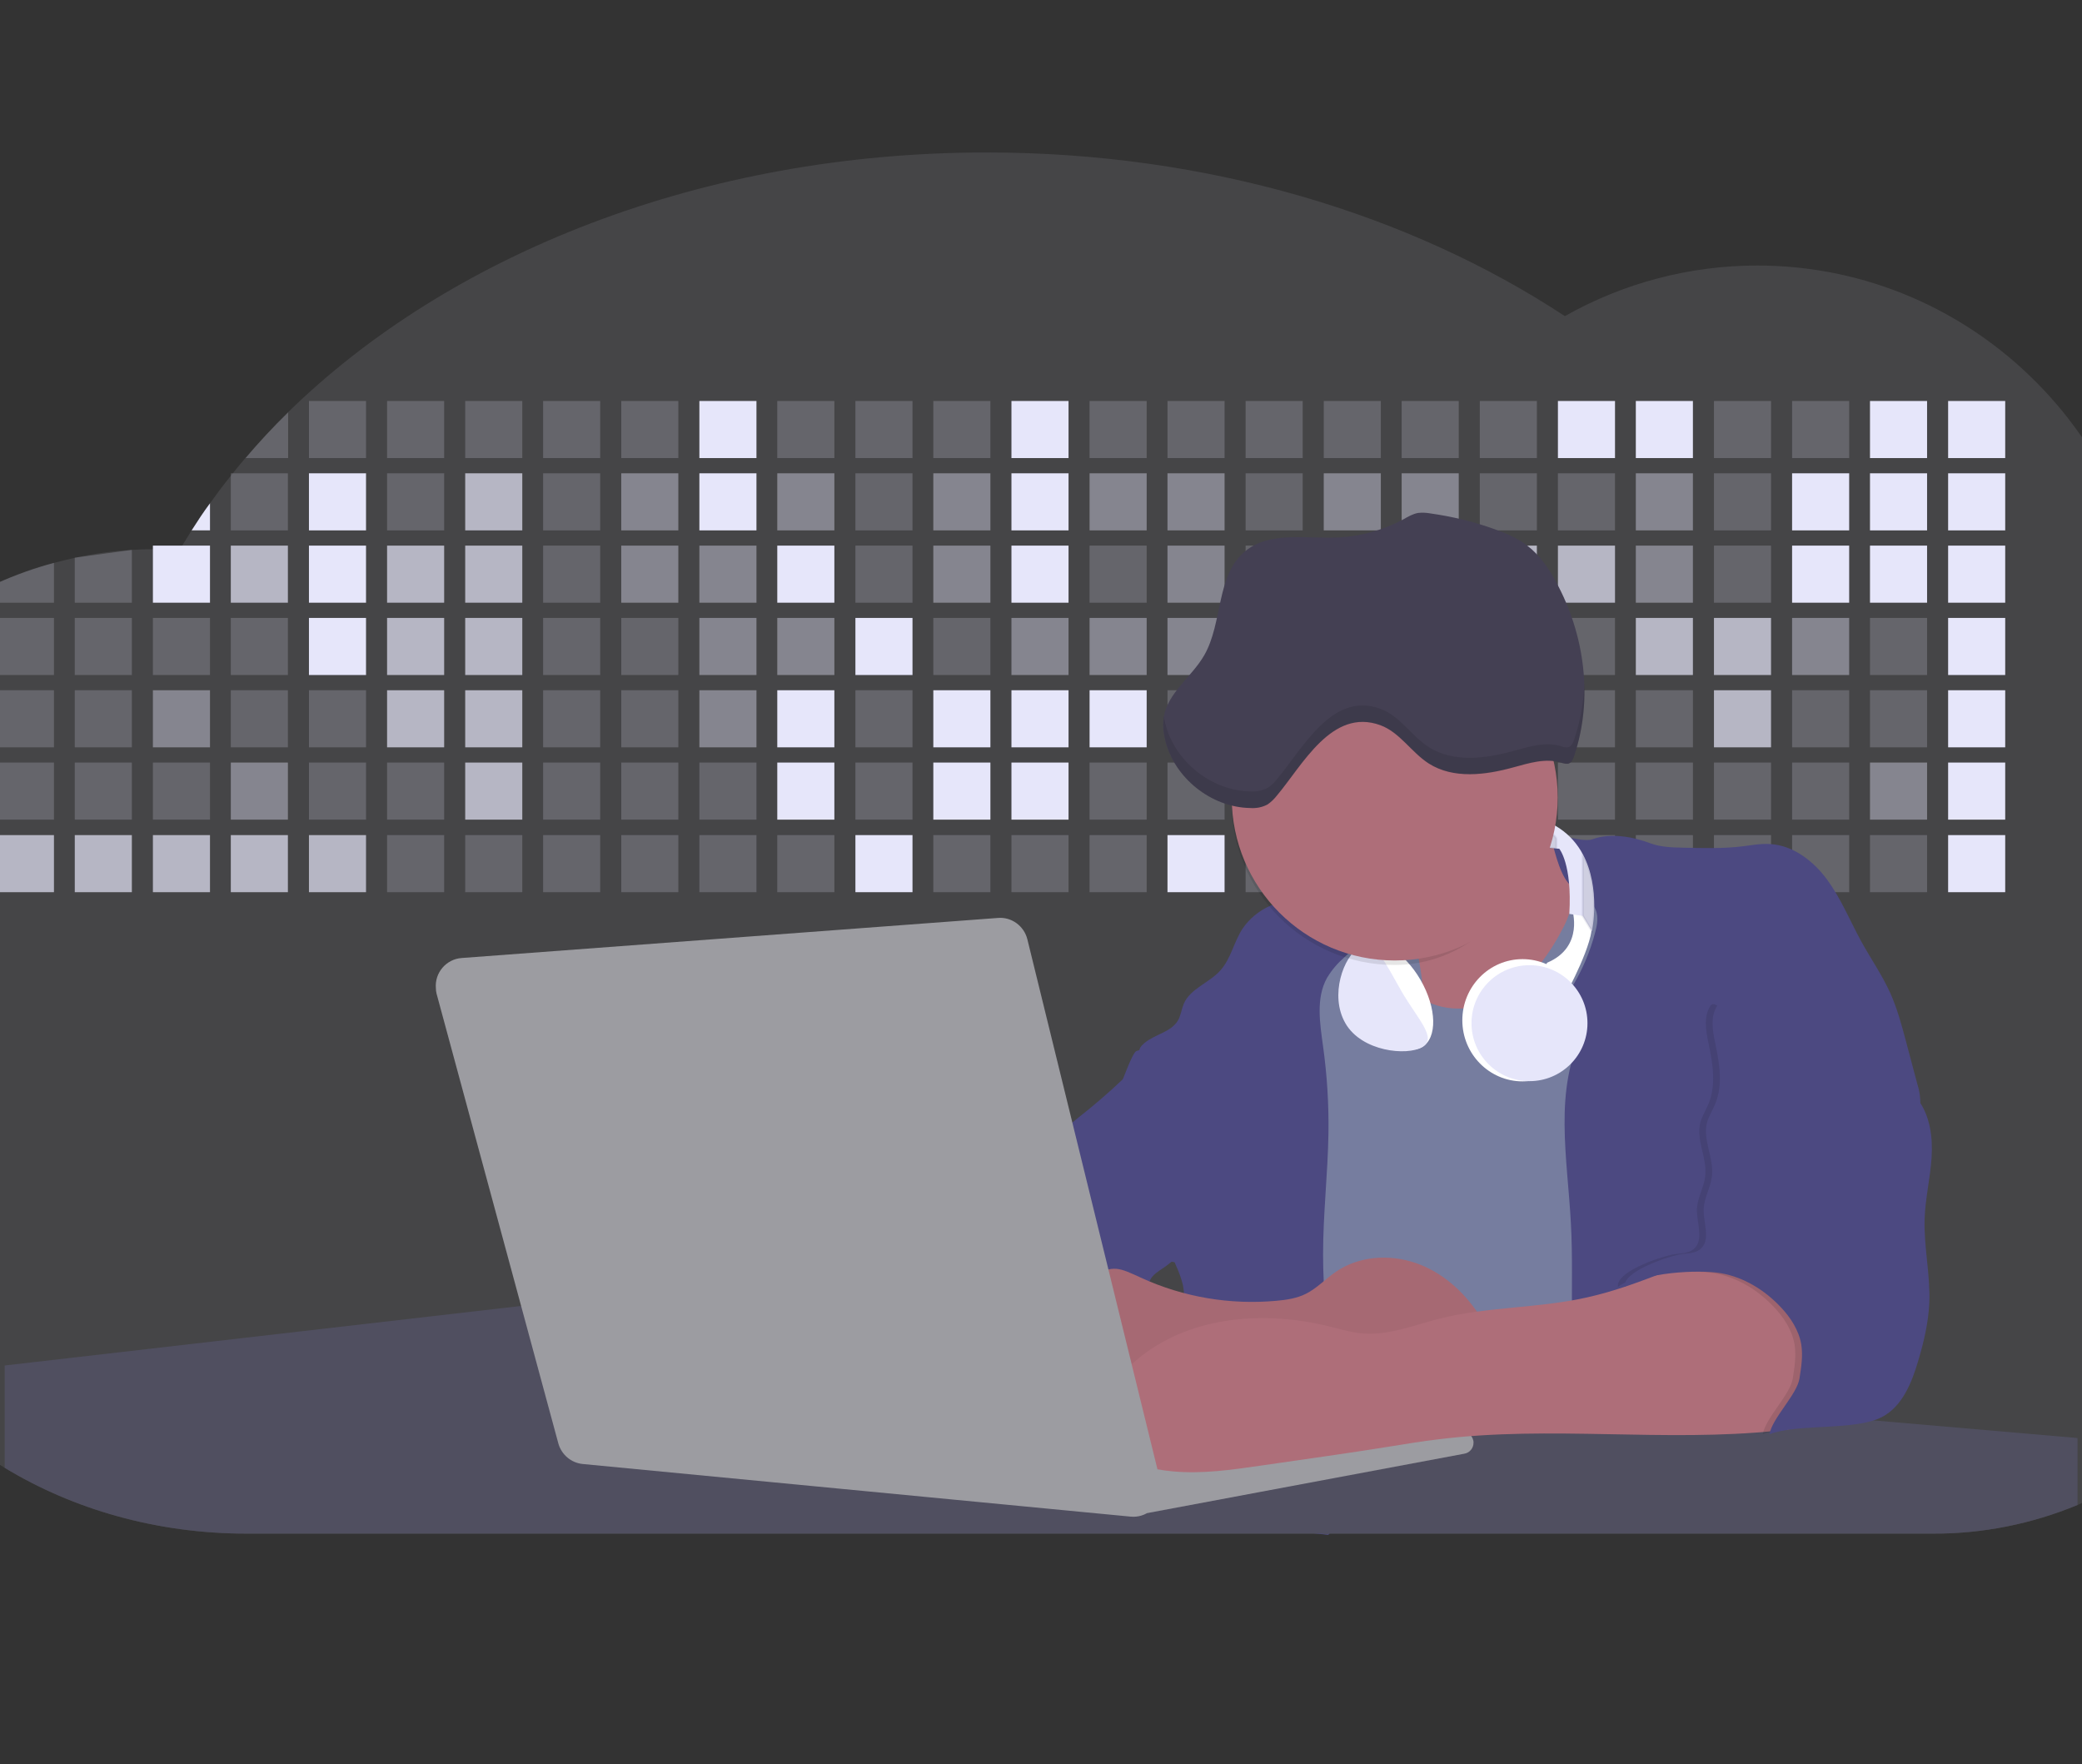 <?xml version="1.0" encoding="utf-8"?>
<!-- Generator: Adobe Illustrator 23.0.3, SVG Export Plug-In . SVG Version: 6.00 Build 0)  -->
<svg version="1.1" id="aa7bae02-e79e-4d6b-a496-aba15f39787c"
	 xmlns="http://www.w3.org/2000/svg" xmlns:xlink="http://www.w3.org/1999/xlink" x="0px" y="0px" viewBox="0 0 930 788"
	 style="enable-background:new 0 0 930 788;" xml:space="preserve">
<rect x="0" y="0" width="930" height="788" fill="#333333" stroke="none"/>
<style type="text/css">
	.st0{opacity:0.1;fill:#E6E6FA;enable-background:new    ;}
	.st1{opacity:0.2;fill:#E6E6FA;enable-background:new    ;}
	.st2{fill:#E6E6FA;}
	.st3{opacity:0.7;fill:#E6E6FA;enable-background:new    ;}
	.st4{opacity:0.4;fill:#E6E6FA;enable-background:new    ;}
	.st5{fill:#767D9F;}
	.st6{fill:#AE6E79;}
	.st7{fill:#4C4981;}
	.st8{fill:#504F60;}
	.st9{fill:#9C9CA1;}
	.st10{opacity:5.000000e-02;enable-background:new    ;}
	.st11{opacity:0.1;enable-background:new    ;}
	.st12{fill:#FFFFFF;}
	.st13{opacity:0.1;stroke:#4C4981;stroke-miterlimit:10;enable-background:new    ;}
	.st14{fill:#444053;}
</style>
<title>developer activity</title>
<path class="st0" d="M1037,464.3c0,16.8-2.3,33.5-6.8,49.6c-4.4,15.6-10.9,30.5-19.3,44.3c0,50.1-33.8,93.4-82.9,114
	c-20.5,8.5-42.5,12.9-64.7,12.8H110.2c-40.3,0-77.6-10.9-108.1-29.4c-8.8-5.3-17.1-11.3-24.8-17.9c-34-29.2-55.1-69.6-55.1-114.2
	c-19.1-29.4-29.2-63.7-29.1-98.7c0-73.4,43.4-136.4,105.6-164.3c8.3-3.7,16.8-6.7,25.5-9.1c3.1-0.8,6.2-1.6,9.4-2.3
	c8.4-1.8,16.9-3,25.5-3.5c3.1-0.2,6.2-0.3,9.4-0.3H70c3.5,0,6.9,0.1,10.3,0.3l1.1-1.9c1.4-2.3,2.8-4.6,4.2-6.8
	c2.6-4.1,5.3-8.1,8.2-12.1c3-4.2,6.1-8.3,9.4-12.4l0.8-1c1.8-2.3,3.7-4.6,5.6-6.8c6-7,12.3-13.8,19-20.4
	c72.2-70.6,185.1-116.1,312.1-116.1c98.8,0,189.2,27.6,258.3,73.1c26.2-14.8,55.8-22.6,85.9-22.6c97.7,0,177,80.4,177,179.5
	c0,6.3-0.3,12.5-1,18.8C1008.8,350.7,1037.2,405.7,1037,464.3z"/>
<path class="st1" d="M128.7,184.2v20.4h-19C115.6,197.6,121.9,190.8,128.7,184.2z"/>
<rect x="138" y="179.1" class="st1" width="25.5" height="25.5"/>
<rect x="172.9" y="179.1" class="st1" width="25.5" height="25.5"/>
<rect x="207.8" y="179.1" class="st1" width="25.5" height="25.5"/>
<rect x="242.6" y="179.1" class="st1" width="25.5" height="25.5"/>
<rect x="277.5" y="179.1" class="st1" width="25.5" height="25.5"/>
<rect x="312.4" y="179.1" class="st2" width="25.5" height="25.5"/>
<rect x="347.2" y="179.1" class="st1" width="25.5" height="25.5"/>
<rect x="382.1" y="179.1" class="st1" width="25.5" height="25.5"/>
<rect x="416.9" y="179.1" class="st1" width="25.5" height="25.5"/>
<rect x="451.8" y="179.1" class="st2" width="25.5" height="25.5"/>
<rect x="486.7" y="179.1" class="st1" width="25.5" height="25.5"/>
<rect x="521.5" y="179.1" class="st1" width="25.5" height="25.5"/>
<rect x="556.4" y="179.1" class="st1" width="25.5" height="25.5"/>
<rect x="591.3" y="179.1" class="st1" width="25.5" height="25.5"/>
<rect x="626.1" y="179.1" class="st1" width="25.5" height="25.5"/>
<rect x="661" y="179.1" class="st1" width="25.5" height="25.5"/>
<rect x="695.9" y="179.1" class="st2" width="25.5" height="25.5"/>
<rect x="730.7" y="179.1" class="st2" width="25.5" height="25.5"/>
<rect x="765.6" y="179.1" class="st1" width="25.5" height="25.5"/>
<rect x="800.5" y="179.1" class="st1" width="25.5" height="25.5"/>
<rect x="835.3" y="179.1" class="st2" width="25.5" height="25.5"/>
<rect x="870.2" y="179.1" class="st2" width="25.5" height="25.5"/>
<path class="st2" d="M93.8,224.8v12.1h-8.2C88.2,232.8,90.9,228.7,93.8,224.8z"/>
<rect x="103.1" y="211.4" class="st1" width="25.5" height="25.5"/>
<rect x="138" y="211.4" class="st2" width="25.5" height="25.5"/>
<rect x="172.9" y="211.4" class="st1" width="25.5" height="25.5"/>
<rect x="207.8" y="211.4" class="st3" width="25.5" height="25.5"/>
<rect x="242.6" y="211.4" class="st1" width="25.5" height="25.5"/>
<rect x="277.5" y="211.4" class="st4" width="25.5" height="25.5"/>
<rect x="312.4" y="211.4" class="st2" width="25.5" height="25.5"/>
<rect x="347.2" y="211.4" class="st4" width="25.5" height="25.5"/>
<rect x="382.1" y="211.4" class="st1" width="25.5" height="25.5"/>
<rect x="416.9" y="211.4" class="st4" width="25.5" height="25.5"/>
<rect x="451.8" y="211.4" class="st2" width="25.5" height="25.5"/>
<rect x="486.7" y="211.4" class="st4" width="25.5" height="25.5"/>
<rect x="521.5" y="211.4" class="st4" width="25.5" height="25.5"/>
<rect x="556.4" y="211.4" class="st1" width="25.5" height="25.5"/>
<rect x="591.3" y="211.4" class="st4" width="25.5" height="25.5"/>
<rect x="626.1" y="211.4" class="st4" width="25.5" height="25.5"/>
<rect x="661" y="211.4" class="st1" width="25.5" height="25.5"/>
<rect x="695.9" y="211.4" class="st1" width="25.5" height="25.5"/>
<rect x="730.7" y="211.4" class="st4" width="25.5" height="25.5"/>
<rect x="765.6" y="211.4" class="st1" width="25.5" height="25.5"/>
<rect x="800.5" y="211.4" class="st2" width="25.5" height="25.5"/>
<rect x="835.3" y="211.4" class="st2" width="25.5" height="25.5"/>
<rect x="870.2" y="211.4" class="st2" width="25.5" height="25.5"/>
<path class="st1" d="M24.1,251.4v17.8H-1.4v-8.7C6.8,256.8,15.3,253.7,24.1,251.4z"/>
<polygon class="st1" points="58.9,245.6 58.9,269.2 33.4,269.2 33.4,249.1 "/>
<rect x="68.3" y="243.7" class="st2" width="25.5" height="25.5"/>
<rect x="103.1" y="243.7" class="st3" width="25.5" height="25.5"/>
<rect x="138" y="243.7" class="st2" width="25.5" height="25.5"/>
<rect x="172.9" y="243.7" class="st3" width="25.5" height="25.5"/>
<rect x="207.8" y="243.7" class="st3" width="25.5" height="25.5"/>
<rect x="242.6" y="243.7" class="st1" width="25.5" height="25.5"/>
<rect x="277.5" y="243.7" class="st4" width="25.5" height="25.5"/>
<rect x="312.4" y="243.7" class="st4" width="25.5" height="25.5"/>
<rect x="347.2" y="243.7" class="st2" width="25.5" height="25.5"/>
<rect x="382.1" y="243.7" class="st1" width="25.5" height="25.5"/>
<rect x="416.9" y="243.7" class="st4" width="25.5" height="25.5"/>
<rect x="451.8" y="243.7" class="st2" width="25.5" height="25.5"/>
<rect x="486.7" y="243.7" class="st1" width="25.5" height="25.5"/>
<rect x="521.5" y="243.7" class="st4" width="25.5" height="25.5"/>
<rect x="556.4" y="243.7" class="st1" width="25.5" height="25.5"/>
<rect x="591.3" y="243.7" class="st2" width="25.5" height="25.5"/>
<rect x="626.1" y="243.7" class="st1" width="25.5" height="25.5"/>
<rect x="661" y="243.7" class="st3" width="25.5" height="25.5"/>
<rect x="695.9" y="243.7" class="st3" width="25.5" height="25.5"/>
<rect x="730.7" y="243.7" class="st4" width="25.5" height="25.5"/>
<rect x="765.6" y="243.7" class="st1" width="25.5" height="25.5"/>
<rect x="800.5" y="243.7" class="st2" width="25.5" height="25.5"/>
<rect x="835.3" y="243.7" class="st2" width="25.5" height="25.5"/>
<rect x="870.2" y="243.7" class="st2" width="25.5" height="25.5"/>
<rect x="-1.4" y="276" class="st1" width="25.5" height="25.5"/>
<rect x="33.4" y="276" class="st1" width="25.5" height="25.5"/>
<rect x="68.3" y="276" class="st1" width="25.5" height="25.5"/>
<rect x="103.1" y="276" class="st1" width="25.5" height="25.5"/>
<rect x="138" y="276" class="st2" width="25.5" height="25.5"/>
<rect x="172.9" y="276" class="st3" width="25.5" height="25.5"/>
<rect x="207.8" y="276" class="st3" width="25.5" height="25.5"/>
<rect x="242.6" y="276" class="st1" width="25.5" height="25.5"/>
<rect x="277.5" y="276" class="st1" width="25.5" height="25.5"/>
<rect x="312.4" y="276" class="st4" width="25.5" height="25.5"/>
<rect x="347.2" y="276" class="st4" width="25.5" height="25.5"/>
<rect x="382.1" y="276" class="st2" width="25.5" height="25.5"/>
<rect x="416.9" y="276" class="st1" width="25.5" height="25.5"/>
<rect x="451.8" y="276" class="st4" width="25.5" height="25.5"/>
<rect x="486.7" y="276" class="st4" width="25.5" height="25.5"/>
<rect x="521.5" y="276" class="st4" width="25.5" height="25.5"/>
<rect x="556.4" y="276" class="st4" width="25.5" height="25.5"/>
<rect x="591.3" y="276" class="st1" width="25.5" height="25.5"/>
<rect x="626.1" y="276" class="st1" width="25.5" height="25.5"/>
<rect x="661" y="276" class="st1" width="25.5" height="25.5"/>
<rect x="695.9" y="276" class="st1" width="25.5" height="25.5"/>
<rect x="730.7" y="276" class="st3" width="25.5" height="25.5"/>
<rect x="765.6" y="276" class="st3" width="25.5" height="25.5"/>
<rect x="800.5" y="276" class="st4" width="25.5" height="25.5"/>
<rect x="835.3" y="276" class="st1" width="25.5" height="25.5"/>
<rect x="870.2" y="276" class="st2" width="25.5" height="25.5"/>
<rect x="-1.4" y="308.3" class="st1" width="25.5" height="25.5"/>
<rect x="33.4" y="308.3" class="st1" width="25.5" height="25.5"/>
<rect x="68.3" y="308.3" class="st4" width="25.5" height="25.5"/>
<rect x="103.1" y="308.3" class="st1" width="25.5" height="25.5"/>
<rect x="138" y="308.3" class="st1" width="25.5" height="25.5"/>
<rect x="172.9" y="308.3" class="st3" width="25.5" height="25.5"/>
<rect x="207.8" y="308.3" class="st3" width="25.5" height="25.5"/>
<rect x="242.6" y="308.3" class="st1" width="25.5" height="25.5"/>
<rect x="277.5" y="308.3" class="st1" width="25.5" height="25.5"/>
<rect x="312.4" y="308.3" class="st4" width="25.5" height="25.5"/>
<rect x="347.2" y="308.3" class="st2" width="25.5" height="25.5"/>
<rect x="382.1" y="308.3" class="st1" width="25.5" height="25.5"/>
<rect x="416.9" y="308.3" class="st2" width="25.5" height="25.5"/>
<rect x="451.8" y="308.3" class="st2" width="25.5" height="25.5"/>
<rect x="486.7" y="308.3" class="st2" width="25.5" height="25.5"/>
<rect x="521.5" y="308.3" class="st1" width="25.5" height="25.5"/>
<rect x="556.4" y="308.3" class="st2" width="25.5" height="25.5"/>
<rect x="591.3" y="308.3" class="st1" width="25.5" height="25.5"/>
<rect x="626.1" y="308.3" class="st1" width="25.5" height="25.5"/>
<rect x="661" y="308.3" class="st1" width="25.5" height="25.5"/>
<rect x="695.9" y="308.3" class="st1" width="25.5" height="25.5"/>
<rect x="730.7" y="308.3" class="st1" width="25.5" height="25.5"/>
<rect x="765.6" y="308.3" class="st3" width="25.5" height="25.5"/>
<rect x="800.5" y="308.3" class="st1" width="25.5" height="25.5"/>
<rect x="835.3" y="308.3" class="st1" width="25.5" height="25.5"/>
<rect x="870.2" y="308.3" class="st2" width="25.5" height="25.5"/>
<rect x="-1.4" y="340.6" class="st1" width="25.5" height="25.5"/>
<rect x="33.4" y="340.6" class="st1" width="25.5" height="25.5"/>
<rect x="68.3" y="340.6" class="st1" width="25.5" height="25.5"/>
<rect x="103.1" y="340.6" class="st4" width="25.5" height="25.5"/>
<rect x="138" y="340.6" class="st1" width="25.5" height="25.5"/>
<rect x="172.9" y="340.6" class="st1" width="25.5" height="25.5"/>
<rect x="207.8" y="340.6" class="st3" width="25.5" height="25.5"/>
<rect x="242.6" y="340.6" class="st1" width="25.5" height="25.5"/>
<rect x="277.5" y="340.6" class="st1" width="25.5" height="25.5"/>
<rect x="312.4" y="340.6" class="st1" width="25.5" height="25.5"/>
<rect x="347.2" y="340.6" class="st2" width="25.5" height="25.5"/>
<rect x="382.1" y="340.6" class="st1" width="25.5" height="25.5"/>
<rect x="416.9" y="340.6" class="st2" width="25.5" height="25.5"/>
<rect x="451.8" y="340.6" class="st2" width="25.5" height="25.5"/>
<rect x="486.7" y="340.6" class="st1" width="25.5" height="25.5"/>
<rect x="521.5" y="340.6" class="st1" width="25.5" height="25.5"/>
<rect x="556.4" y="340.6" class="st1" width="25.5" height="25.5"/>
<rect x="591.3" y="340.6" class="st1" width="25.5" height="25.5"/>
<rect x="626.1" y="340.6" class="st1" width="25.5" height="25.5"/>
<rect x="661" y="340.6" class="st1" width="25.5" height="25.5"/>
<rect x="695.9" y="340.6" class="st1" width="25.5" height="25.5"/>
<rect x="730.7" y="340.6" class="st1" width="25.5" height="25.5"/>
<rect x="765.6" y="340.6" class="st1" width="25.5" height="25.5"/>
<rect x="800.5" y="340.6" class="st1" width="25.5" height="25.5"/>
<rect x="835.3" y="340.6" class="st4" width="25.5" height="25.5"/>
<rect x="870.2" y="340.6" class="st2" width="25.5" height="25.5"/>
<rect x="-1.4" y="373" class="st3" width="25.5" height="25.5"/>
<rect x="33.4" y="373" class="st3" width="25.5" height="25.5"/>
<rect x="68.3" y="373" class="st3" width="25.5" height="25.5"/>
<rect x="103.1" y="373" class="st3" width="25.5" height="25.5"/>
<rect x="138" y="373" class="st3" width="25.5" height="25.5"/>
<rect x="172.9" y="373" class="st1" width="25.5" height="25.5"/>
<rect x="207.8" y="373" class="st1" width="25.5" height="25.5"/>
<rect x="242.6" y="373" class="st1" width="25.5" height="25.5"/>
<rect x="277.5" y="373" class="st1" width="25.5" height="25.5"/>
<rect x="312.4" y="373" class="st1" width="25.5" height="25.5"/>
<rect x="347.2" y="373" class="st1" width="25.5" height="25.5"/>
<rect x="382.1" y="373" class="st2" width="25.5" height="25.5"/>
<rect x="416.9" y="373" class="st1" width="25.5" height="25.5"/>
<rect x="451.8" y="373" class="st1" width="25.5" height="25.5"/>
<rect x="486.7" y="373" class="st1" width="25.5" height="25.5"/>
<rect x="521.5" y="373" class="st2" width="25.5" height="25.5"/>
<rect x="556.4" y="373" class="st1" width="25.5" height="25.5"/>
<rect x="591.3" y="373" class="st1" width="25.5" height="25.5"/>
<rect x="626.1" y="373" class="st1" width="25.5" height="25.5"/>
<rect x="661" y="373" class="st1" width="25.5" height="25.5"/>
<rect x="695.9" y="373" class="st1" width="25.5" height="25.5"/>
<rect x="730.7" y="373" class="st1" width="25.5" height="25.5"/>
<rect x="765.6" y="373" class="st1" width="25.5" height="25.5"/>
<rect x="800.5" y="373" class="st1" width="25.5" height="25.5"/>
<rect x="835.3" y="373" class="st1" width="25.5" height="25.5"/>
<rect x="870.2" y="373" class="st2" width="25.5" height="25.5"/>
<circle class="st5" cx="627.5" cy="431.9" r="34.9"/>
<path class="st6" d="M625.7,387.6c3.5,15.2,6.4,30.5,8.9,45.9c0.7,4.6,1.4,9.4-0.3,13.7c-1.4,3.6-4.2,6.4-6.4,9.6s-3.9,7.2-2.5,10.8
	s5.3,5.6,9,6.6c10.8,2.9,22.2,0.8,32.9-2.3c4.8-1.2,9.5-3.2,13.8-5.7c4.5-2.9,8.3-6.9,11.7-11c15.6-18.9,25.8-41.6,35.5-64.2
	c-12.5,1.1-24.9-3.8-33.1-13.3c-3.9-4.6-6.8-11.1-4.6-16.7c-6.5,3.6-14.2,3.8-21.3,6.3c-4.3,1.7-8.5,3.7-12.5,6.1
	c-4.8,2.8-9.5,5.6-14.3,8.5C637.1,385,632,387.9,625.7,387.6z"/>
<path class="st5" d="M698.6,413.7c-6.1,11.9-14.1,23.3-25.4,30.4s-26.6,9-38,2c-5.6-3.4-9.8-8.6-14.7-13s-11-8.1-17.6-7.6
	c-7.2,0.6-12.9,6.3-17.8,11.7c-7.4,8.2-14.5,16.8-19.7,26.5c-10,18.7-12.4,40.6-11.9,61.8c0.5,21.2,3.5,42.3,3.6,63.5
	c0.1,26.1-4.3,52-8.8,77.6c41.1-5.1,82.3,6,123.4,10.2c26.4,2.7,52.9,2.7,79.4,2.6c4.7,0,9.6-0.1,13.5-2.7c2.4-1.7,4.3-4,5.6-6.6
	c3.7-6.8,5.1-14.5,6.2-22.1c2.6-19.2,2.7-38.7,2.7-58.1c0.2-47,0.3-94.2-5.6-140.8c-1.5-11.5-3.3-23-7.8-33.7s-11.6-20.6-21.6-26.4
	c-6.5-3.7-21.4-10.1-29-6.4C706.7,386.8,702.7,405.8,698.6,413.7z"/>
<path class="st7" d="M701.7,546.5c-1.5-29-7.9-60,5.6-85.7c3.3-6.3-8.5-14.2-4.9-20.3c4.5-7.5,7.9-15.5,10.1-23.9
	c0.8-2.9,1.4-6,0.7-8.9c-1.3-5.3-6.6-8.4-11-11.7c-4.9-3.6-7.4-14.4-9-20.3s12.6,1.2,18.3-0.9c7.9-2.9,17.9-1.1,25.8,1.9
	c4.4,1.6,9.2,1.8,13.9,1.9c9.1,0.2,18.3,0.5,27.3-0.6c4.1-0.5,8.1-1.3,12.2-1c10.4,0.6,19.5,7.7,25.6,16.1s10.1,18.2,15.1,27.4
	c4.2,7.6,9.2,14.8,12.8,22.7c3.2,7,5.2,14.5,7.2,22l5.1,19.2c0.9,2.7,1.3,5.6,1.3,8.5c-0.3,3.1-1.6,5.9-3,8.7
	c-5.2,10.1-11.5,19.7-18.7,28.5c-10.8,13.2-23.9,25.2-30.3,41c-2.5,6.2-3.9,12.7-5.2,19.3c-5.1,26.2-8.8,52.6-10.9,79.2
	c-11.7-5.4-23.9-9.5-36.5-12.2c-6.3-1.3-12.6-2.3-19-3c-5.6-0.6-12.8,0.5-18.1-1c-8.9-2.5-9.9-17.6-11.2-25.5
	c-2.2-12.5-2.6-25.3-2.7-38C702,575.2,702.5,560.8,701.7,546.5z"/>
<path class="st7" d="M506.2,492.2c4.2,24,8.8,48.1,18,70.6c-0.2,0.2-0.5,0.4-0.7,0.6c-0.8,0.7-1.7,1.3-2.5,2c-2,1.4-4.3,2.7-6,4.5
	c-0.6,0.7-1.2,1.5-1.5,2.5c-0.6,1.4-0.6,3,0,4.5c-4.8,2.1-10.3,1.5-15.7,1.3c-4.6-0.2-9.1,0-12.8,2.5c-5.1,3.5-6.7,10.3-7.5,16.5
	c-0.3,2.3-0.6,4.5-0.8,6.8c-0.2,2.1-0.4,4.2-0.5,6.3c-0.5,7-0.5,14-0.2,21c0.1,1.3,0.1,2.6,0.2,3.8c-16.3-0.4-31.2-8.9-45.3-17.2
	c-3.2-1.9-6.5-3.9-8.6-7c-1.9-3.1-2.7-6.7-2.3-10.3c0-0.5,0.1-1,0.2-1.5c0.4-3,1.2-5.9,2.3-8.7c4.4-11.9,10.9-23,19.2-32.7
	c3.6-4.2,7.6-8.3,9.3-13.5c0.7-2.3,1-4.7,1.7-7c3.3-9.9,15.3-14.5,19.4-24.1c1-2.3,1.5-4.8,2.7-7c1.1-1.8,2.6-3.4,4.3-4.8
	c0.7-0.6,1.5-1.2,2.2-1.8c7-5.5,13.8-11.3,20.3-17.5c1.2-1.1,2.4-2.3,3.6-3.5C505,483.3,505.4,487.8,506.2,492.2z"/>
<path class="st7" d="M607,421.3c-1.4,1.5-3,3-4.5,4.4l-0.4,0.4l-1.6,1.5c-2.9,2.5-5.5,5.5-7.5,8.8l-0.2,0.3
	c-5.1,9.1-3.2,20.4-1.8,30.7c1.8,12.9,2.6,26,2.4,39c-0.3,18-2.4,35.9-2.4,53.9c0,4.1,0.1,8.2,0.3,12.2c0.3,6.6,0.8,13.3,1.4,19.9
	c0.7,7.3,1.4,14.5,2.2,21.8c0.6,5.6,1.1,11.2,1.6,16.8c0.2,2.9,0.5,5.8,0.6,8.7c0.2,3.4,0.4,6.8,0.5,10.2l0,0
	c0.1,2.2,0.1,4.3,0.1,6.5c0,1.2,0,2.5,0,3.7c0,2.3-0.1,4.7-0.2,7c-0.1,3-0.3,6-0.6,9c-0.3,3.3-0.9,6.8-3.2,9.1
	c-0.1,0.1-0.3,0.3-0.4,0.4l-3.2-0.4c-22.3-2.7-44.9-3.1-67.3-1.2c0.5-3.4,0.9-6.8,1.4-10.1c0.2-1.6,0.4-3.2,0.6-4.8
	c0.2-1.8,0.4-3.7,0.6-5.5c0.2-2,0.4-4,0.6-6c0.5-5.2,1-10.3,1.4-15.5c0.6-7.5,1-15.1,1.3-22.6c0.1-3.6,0.3-7.2,0.3-10.8
	c0.1-4.5,0.2-9,0.2-13.5c0-4.4,0-8.7-0.1-13.1c0-1.4-0.1-2.9-0.2-4.3c-0.1-1.3-0.3-2.6-0.5-3.8c-0.7-2.9-1.7-5.7-3-8.5
	c-0.2-0.5-0.4-1-0.6-1.5c-0.1-0.3-0.2-0.5-0.3-0.8c5.8-5.1,9.9-12,13.8-18.8c6.4-10.9,12.9-22.3,14-34.8
	c1.1-12.5-5.2-26.7-17.2-30.5c-3.3-1-6.7-1.3-10.1-1.9c-3.2-0.6-9.8-1.8-13.5-4.1c-2,2.1-4,4.1-6,6c0.1-3,0.9-6,2.2-8.7l1.4,0.1
	c-0.1-0.3-0.2-0.7-0.2-1c0-1.1,0.7-2.3,2.3-3.6c4.7-4,12.1-4.9,15.1-10.3c1.2-2.3,1.5-4.9,2.5-7.3c2.9-6.7,11.1-9.2,16.1-14.6
	s6.2-13,10.2-19c3-4.4,7.2-7.8,12-10c0.4-0.2,0.8-0.4,1.2-0.5c8.3-3.5,18.2-4.4,26.8-4.3c3.3,0,12,0.1,16.2,1.8
	c0.7,0.2,1.3,0.6,1.8,1.1C617.4,407.3,610.3,417.7,607,421.3z"/>
<path class="st7" d="M507.7,469.4c15.6-4.7,32.4-2.9,46.7,4.9c7.2,4,13.7,9.6,17.6,16.8c6,10.8,5.7,23.8,5.3,36.2
	c-0.2,6.2-0.5,12.6-3.2,18.1c-3.1,6.4-9.1,10.8-15.1,14.4c-3.8,2.4-8,4.2-12.3,5.3c-6.7,1.5-13.7,0.2-20.5-1
	c-7.4-1.4-15.3-3-20.4-8.5c-3-3.2-4.6-7.3-6.3-11.3c-2.3-5.8-4.7-11.7-7-17.5c-4-10.1-5.4-18.5-0.1-28.4c2.4-4.5,5.4-8.7,7.8-13.2
	C501.5,482.8,505.8,470,507.7,469.4z"/>
<path class="st8" d="M928,642.3v29.9c-20.5,8.5-42.5,12.9-64.7,12.8H593.6c-0.1,0.1-0.3,0.3-0.4,0.4L590,685H110.2
	c-40.3,0-77.6-10.9-108.1-29.4v-45.7l230.7-26.6h0.2l134.3,11.4l34.8,3l18.1,1.5l37.4,3.2l19.2,1.6l28,2.4l3.9,0.3l20.2,1.7
	l27.4,2.2l38.5,3.3l64.2,5.5l45.2,3.8l74.1,6.3l14.1,1.2l1.5,0.1l1.3,0.1l18.6,1.6l20.4,1.7l2.4,0.2L928,642.3z"/>
<polygon class="st9" points="657,641.2 367.9,591.8 356.6,648.5 489.2,664.4 530,669.5 642.3,647.4 "/>
<path class="st9" d="M507.3,666.6l144.9-27.2c2.7-0.5,5.3,1.3,5.9,4c0.1,0.3,0.1,0.6,0.1,1l0,0c0,2.4-1.7,4.5-4.1,4.9l-141.5,26.5
	L507.3,666.6z"/>
<path class="st6" d="M570.2,581c4.5-0.4,9.1-1.1,13.1-3.1c5-2.5,8.9-6.8,13.5-9.9c10.2-7,23.8-7.9,35.5-3.9s21.4,12.6,28.2,22.9
	c4.5,6.8,7.9,15.6,4.7,23.2c-1.1,2.3-2.5,4.5-4.1,6.4l-8.3,10.9c-1.6,2.3-3.5,4.3-5.7,6.1c-3.1,2.3-7,3.2-10.8,3.8
	c-10.2,1.5-20.5,0.6-30.7,1.3c-17.6,1.2-34.7,6.8-52.3,6.6c-10.1-0.1-20.1-2.2-30-4.2l-43.8-9c-7.6-1.6-16.2-3.8-19.8-10.8
	c-1.6-3.1-1.9-6.7-2.1-10.2c-0.5-9.6,0-20.4,6.7-27.3c6.3-6.5,16.2-8.6,23.7-13.4c9.2-5.9,12.2-4,21.9,0.4
	C528.7,579.4,549.5,582.9,570.2,581z"/>
<path class="st10" d="M570.2,581c4.5-0.4,9.1-1.1,13.1-3.1c5-2.5,8.9-6.8,13.5-9.9c10.2-7,23.8-7.9,35.5-3.9s21.4,12.6,28.2,22.9
	c4.5,6.8,7.9,15.6,4.7,23.2c-1.1,2.3-2.5,4.5-4.1,6.4l-8.3,10.9c-1.6,2.3-3.5,4.3-5.7,6.1c-3.1,2.3-7,3.2-10.8,3.8
	c-10.2,1.5-20.5,0.6-30.7,1.3c-17.6,1.2-34.7,6.8-52.3,6.6c-10.1-0.1-20.1-2.2-30-4.2l-43.8-9c-7.6-1.6-16.2-3.8-19.8-10.8
	c-1.6-3.1-1.9-6.7-2.1-10.2c-0.5-9.6,0-20.4,6.7-27.3c6.3-6.5,16.2-8.6,23.7-13.4c9.2-5.9,12.2-4,21.9,0.4
	C528.7,579.4,549.5,582.9,570.2,581z"/>
<path class="st6" d="M745.9,567.3c-12.3,4.8-24.6,9.5-37.5,12.3c-21.6,4.8-44.1,4-65.5,9.4c-11.3,2.9-22.5,7.5-34.1,6.6
	c-5.2-0.4-10.2-2-15.3-3.2c-28.4-7-60.6-4.7-83.7,13.3c-7.9,6.2-14.3,13.8-20.2,22c-4.7,6.6-3.1,15.8,3.5,20.5
	c0.8,0.5,1.6,1,2.4,1.4c9,4.1,18.6,6.7,28.4,7.6c13.1,1.2,26.3-0.7,39.4-2.6c19.4-2.8,38.8-5.5,58.1-8.6c6.9-1.1,13.9-2.3,20.9-3.1
	c50.2-6.3,101.4,1.4,151.7-3.9c5.1-0.5,10.3-1.2,14.9-3.4c11.7-5.5,17.5-20,15.1-32.7s-11.8-23.3-23-29.8c-9.4-5.5-19.6-7.7-30.1-10
	C761.3,560.7,755.3,563.7,745.9,567.3z"/>
<path class="st11" d="M853.7,491.1c5.5,7.3,6.7,17,6.1,26.1c-0.6,9.1-2.8,18.1-3.1,27.2c-0.4,12.5,2.6,25,2.1,37.5
	c-0.4,8.7-2.4,17.3-4.9,25.7c-2.9,9.9-7.1,20.5-16.2,25.3c-12.1,6.3-37.5,2.8-50.3,7.7c1.2-7.2,12.3-17.7,13.4-24.9
	c0.8-5,1.6-10.1,0.8-15.2c-1.1-6.4-4.8-12.1-9.3-16.8c-7.1-7.5-16.3-13.2-26.5-15s-35-0.3-43.1,6.1c-1-6.6,17.6-13,24.1-14.4
	c3.3-0.7,7-0.3,9.6-2.4c5-3.9,1.4-11.7,1.6-18c0.2-5,3.1-9.6,3.7-14.6c1-8-4.2-16.2-2.2-24c0.8-2.9,2.5-5.5,3.6-8.2
	c3.6-8.5,2-18.1,0.1-27.1c-1.2-5.6-2.3-12,0.8-16.8c2.9-4.5,11.2,11.5,16.5,10.8c17.5-2.5,33.3-15.4,47.4-4.8
	c7.2,5.4,8.1,11,11,18.7C841.8,481.3,849,485.1,853.7,491.1z"/>
<path class="st7" d="M856.7,491.1c5.5,7.3,6.7,17,6.1,26.1c-0.6,9.1-2.8,18.1-3.1,27.2c-0.4,12.5,2.6,25,2.1,37.5
	c-0.4,8.7-2.4,17.3-4.9,25.7c-2.9,9.9-7.1,20.5-16.2,25.3c-12.1,6.3-37.5,2.8-50.3,7.7c1.2-7.2,12.3-17.7,13.4-24.9
	c0.8-5,1.6-10.1,0.8-15.2c-1.1-6.4-4.8-12.1-9.3-16.8c-7.1-7.5-16.3-13.2-26.5-15s-35-0.3-43.1,6.1c-1-6.6,17.6-13,24.1-14.4
	c3.3-0.7,7-0.3,9.6-2.4c5-3.9,1.4-11.7,1.6-18c0.2-5,3.1-9.6,3.7-14.6c1-8-4.2-16.2-2.2-24c0.8-2.9,2.5-5.5,3.6-8.2
	c3.6-8.5,2-18.1,0.1-27.1c-1.2-5.6-2.3-12,0.8-16.8c2.9-4.5,8.6-6.2,13.9-6.9c17.7-2.4,35.7,2.2,50,12.9c7.2,5.4,8.1,11,11,18.7
	C844.8,481.3,852,485.1,856.7,491.1z"/>
<path class="st9" d="M195,443.8l54.4,200.9c1.4,5,5.7,8.7,10.9,9.2L505,677.4c6.9,0.7,13-4.4,13.7-11.3c0.1-1.4,0-2.8-0.3-4.2
	l-59.5-242.4c-1.5-5.9-7-10-13.1-9.5l-239.6,17.9c-6.9,0.5-12.1,6.6-11.5,13.5C194.7,442.2,194.8,443,195,443.8z"/>
<ellipse class="st12" cx="680.1" cy="455.7" rx="26.9" ry="27.3"/>
<path class="st12" d="M702.2,406c0,0,5.7,16.9-11.1,24l-2.1,3.7l10.5,10.3c0,0,12.9-23.6,11.5-31.9C711,412.1,709,403.6,702.2,406z"
	/>
<circle class="st2" cx="683.2" cy="457" r="25.9"/>
<path class="st2" d="M711.1,415.9l-4.1-6.8l-6-0.9c1.3-22.4-4.5-29.1-4.5-29.1l-1.3-0.1l-5.9-0.6l-11.1-11.5v-3.3
	c15.5,1.9,24.1,9.2,28.8,17.9C715.2,396.8,711.1,415.9,711.1,415.9z"/>
<path class="st13" d="M695.2,375v4.1l-5.9-0.6L678.2,367C678.2,367,695.3,370.9,695.2,375z"/>
<path class="st13" d="M711.1,415.9l-4.1-6.8v-27.4C715.2,396.8,711.1,415.9,711.1,415.9z"/>
<ellipse transform="matrix(0.866 -0.5 0.5 0.866 -139.115 370.66)" class="st12" cx="622.1" cy="444.9" rx="14.4" ry="26.3"/>
<path class="st2" d="M626,442.7c7.3,12.6,16.2,21,9.3,25s-27,2-34.3-10.6s-0.7-30,6.2-34S618.7,430.1,626,442.7z"/>
<path class="st11" d="M690.7,352c0,40.2-27.5,79-67.8,79c-40.2,0-72.8-32.6-72.8-72.9s32.6-72.9,72.8-72.9
	C663.2,285.3,690.7,311.8,690.7,352z"/>
<circle class="st6" cx="623" cy="356.2" r="72.8"/>
<path class="st14" d="M616.6,323.9c8.7,3.2,13.8,12.1,21.6,17.1c11,7,25.3,5.2,37.9,1.7c7-1.9,14.3-4.2,21.2-2.1
	c1,0.4,2.1,0.6,3.2,0.5c1.5-0.4,2.2-2.1,2.7-3.6c8.5-25.4,4.7-54.2-8.2-77.7c-3.3-6.1-7.3-11.9-12.8-16.1c-4.3-3.3-9.4-5.5-14.5-7.3
	c-9.4-3.4-19-5.7-28.9-7.1c-1.7-0.3-3.5-0.4-5.3-0.2c-2.4,0.4-4.6,1.7-6.7,2.9c-9.2,4.9-19.4,7.7-29.9,8.1c-14,0.5-30-2.8-40.8,6.2
	c-13,10.8-9.8,31.8-18.2,46.4c-5.6,9.7-16.3,16.7-18.1,27.7c-0.5,3.4-0.2,6.8,0.6,10.1c4.1,16.9,20.5,30.1,38,30.4
	c2.7,0.2,5.4-0.3,7.8-1.6c1.6-1.1,2.9-2.4,4.1-3.9C581.8,341.8,594.9,316,616.6,323.9z"/>
<path class="st11" d="M703.2,330.2c-0.5,1.5-1.2,3.1-2.7,3.6c-1.1,0.1-2.2,0-3.2-0.5c-6.9-2.1-14.3,0.2-21.2,2.1
	c-12.6,3.5-26.9,5.3-37.9-1.7c-7.8-5-12.9-14-21.6-17.1c-21.6-8-34.7,17.9-46.2,31.4c-1.1,1.5-2.5,2.8-4.1,3.9
	c-2.4,1.2-5.1,1.8-7.8,1.6c-17.4-0.3-33.8-13.4-38-30.4c-0.2-1-0.4-2-0.6-3c0,0.1,0,0.2,0,0.3c-0.5,3.4-0.2,6.8,0.6,10.1
	c4.1,16.9,20.5,30.1,38,30.4c2.7,0.2,5.4-0.3,7.8-1.6c1.6-1.1,2.9-2.4,4.1-3.9c11.5-13.6,24.6-39.4,46.2-31.4
	c8.7,3.2,13.8,12.1,21.6,17.1c11,7,25.3,5.2,37.9,1.7c7-1.9,14.3-4.2,21.2-2.1c1,0.4,2.1,0.6,3.2,0.5c1.5-0.4,2.2-2.1,2.7-3.6
	c3.4-10.4,5-21.3,4.5-32.3C707.4,313.7,705.9,322.1,703.2,330.2z"/>
</svg>
